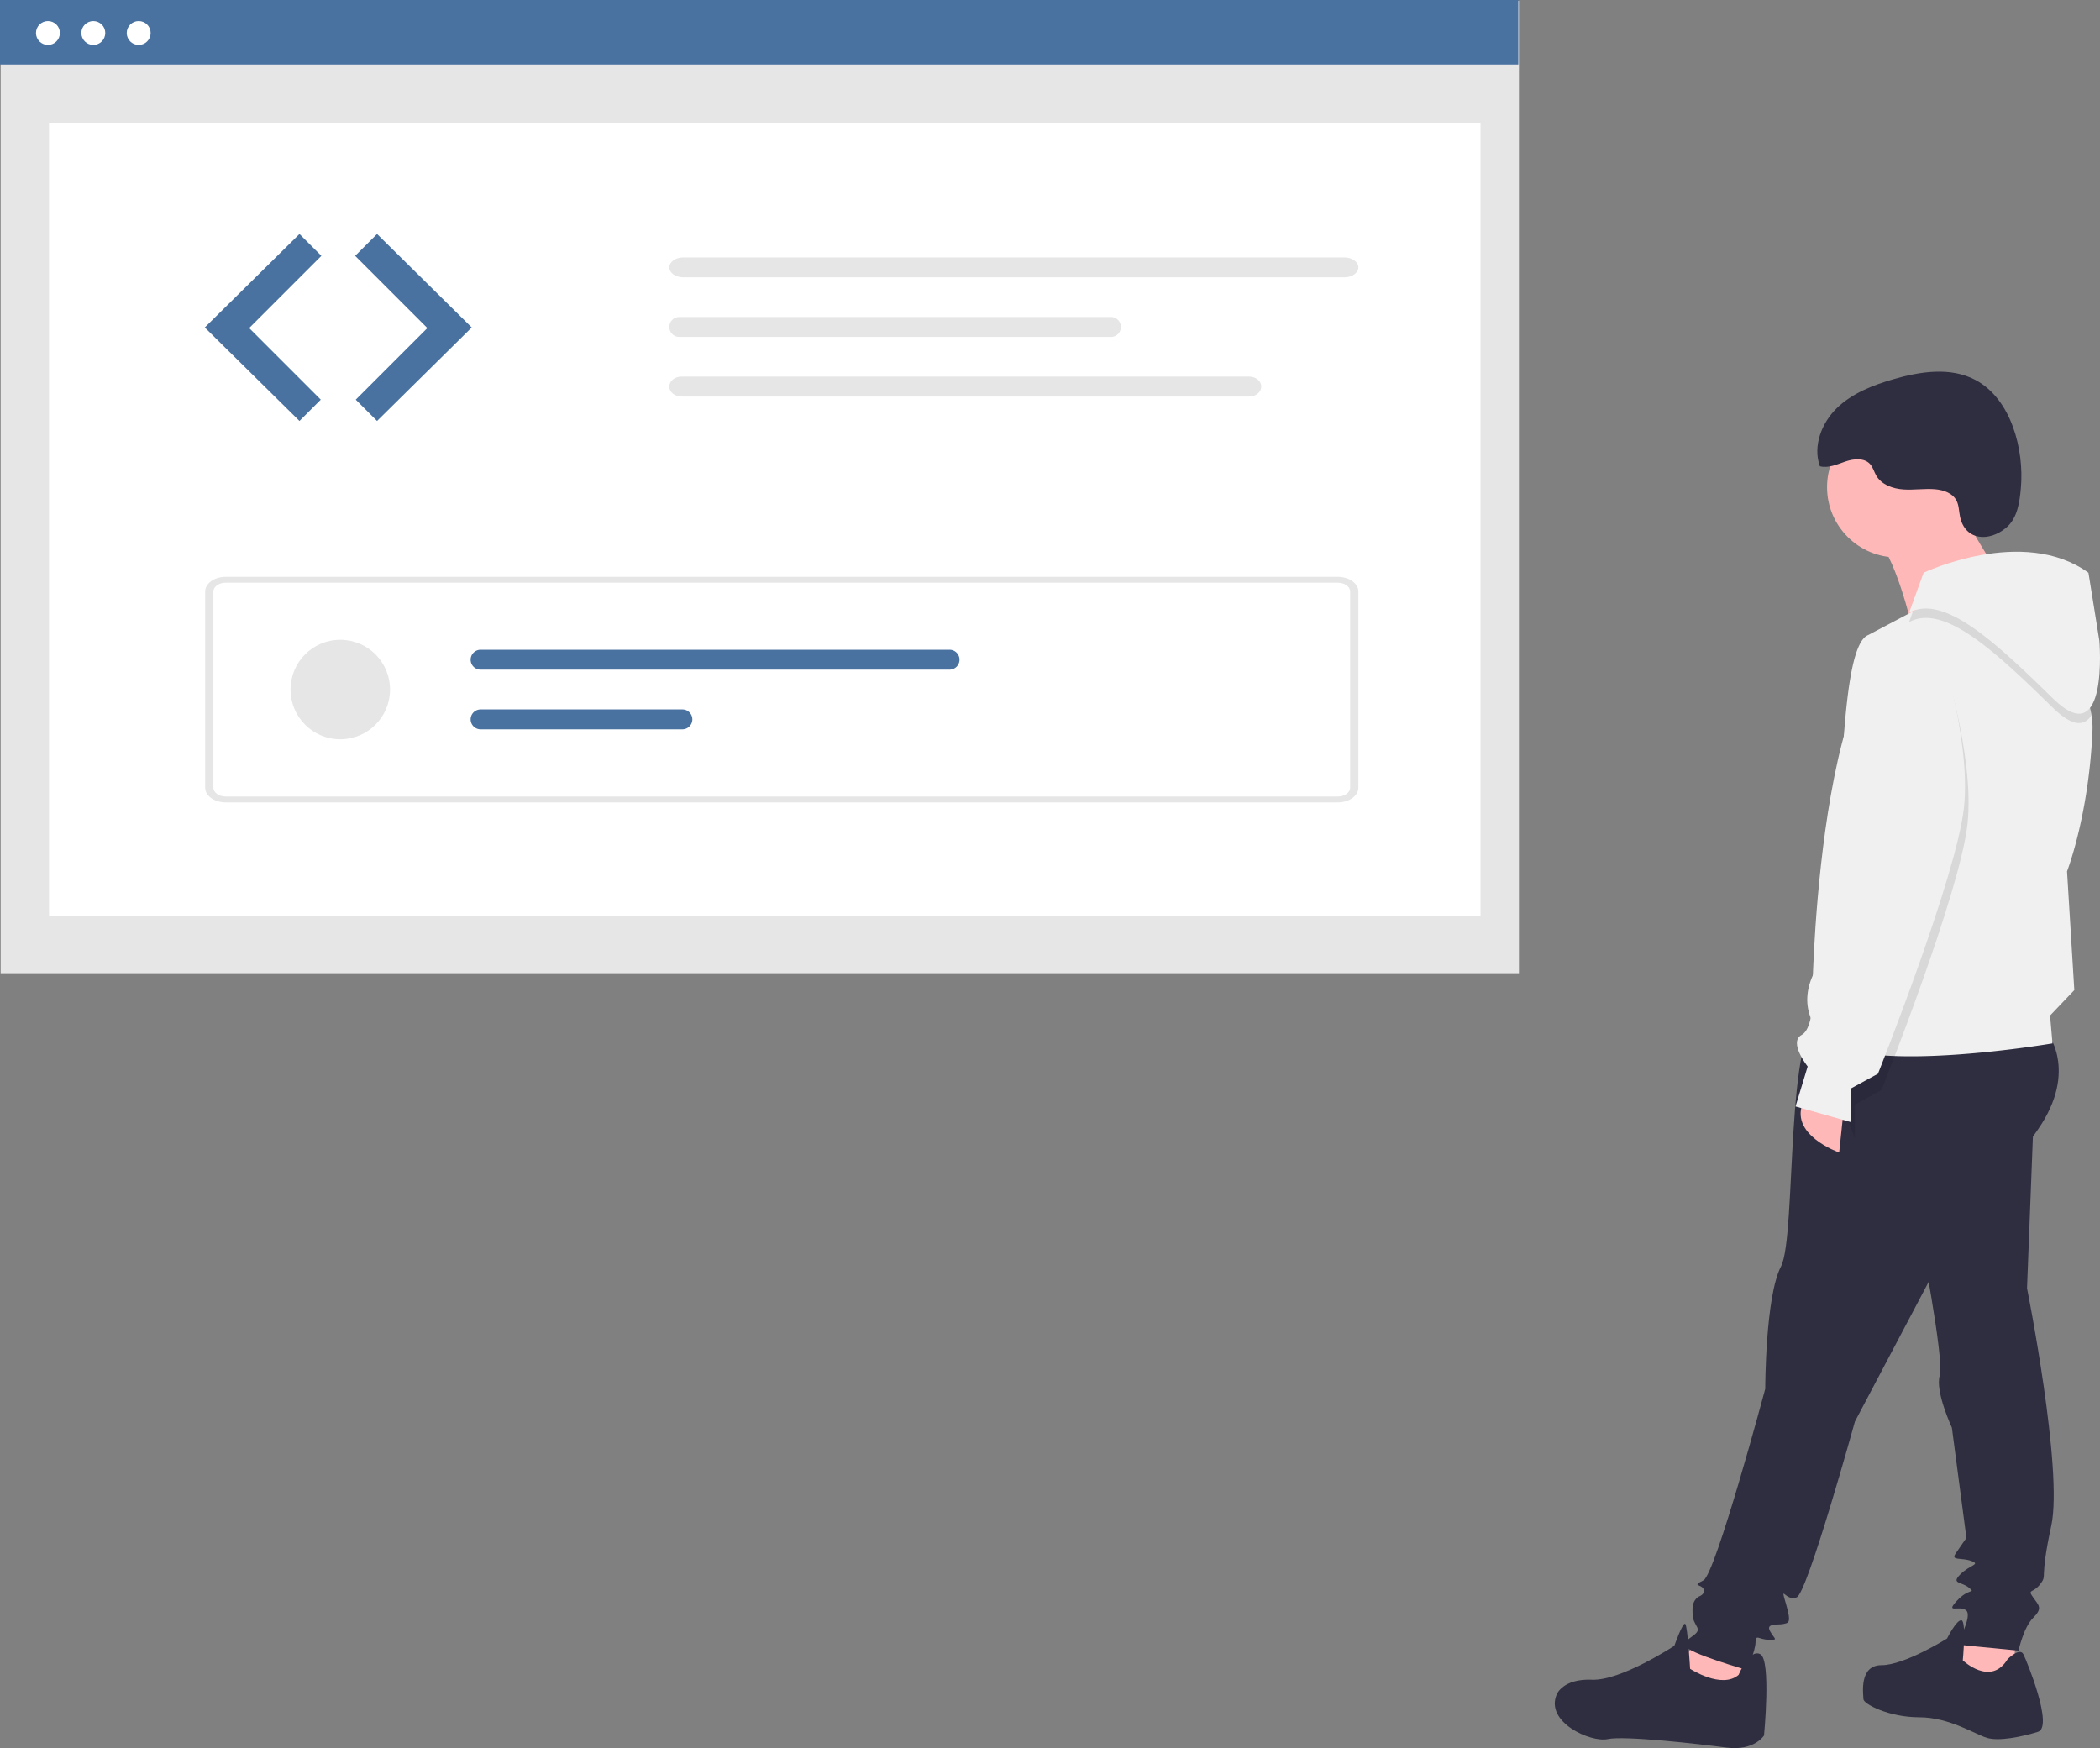 <?xml version="1.0" encoding="UTF-8" standalone="no"?>
<svg
   xmlns:dc="http://purl.org/dc/elements/1.1/"
   xmlns:cc="http://creativecommons.org/ns#"
   xmlns:rdf="http://www.w3.org/1999/02/22-rdf-syntax-ns#"
   xmlns:svg="http://www.w3.org/2000/svg"
   xmlns="http://www.w3.org/2000/svg"
   xmlns:sodipodi="http://sodipodi.sourceforge.net/DTD/sodipodi-0.dtd"
   xmlns:inkscape="http://www.inkscape.org/namespaces/inkscape"
   inkscape:version="1.0 (4035a4fb49, 2020-05-01)"
   sodipodi:docname="undraw_code_inspection_bdl7.svg"
   version="1.1"
   viewBox="0 0 845.724 704.031"
   height="704.031"
   width="845.724"
   data-name="Layer 1"
   id="a5f41e37-d8d4-4d60-9e97-29ee7ebe1bc1">
  <rect x="0" y="0" width="845.724" height="704.031" fill="#808080" stroke="none"/>
  <defs
     id="defs36" />
  <sodipodi:namedview
     inkscape:current-layer="f1503154-f50a-4680-8aa4-587be41cac87"
     inkscape:window-maximized="0"
     inkscape:window-y="0"
     inkscape:window-x="0"
     inkscape:cy="223.3307"
     inkscape:cx="114.09902"
     inkscape:zoom="0.84863753"
     showgrid="false"
     id="namedview34"
     inkscape:window-height="795"
     inkscape:window-width="2080"
     inkscape:pageshadow="2"
     inkscape:pageopacity="0"
     guidetolerance="10"
     gridtolerance="10"
     objecttolerance="10"
     borderopacity="1"
     bordercolor="#666666"
     pagecolor="#ffffff" />
  <g
     data-name="Group 2"
     id="f1503154-f50a-4680-8aa4-587be41cac87">
    <path
       fill="#feb8b8"
       transform="translate(-177.138 -97.984)"
       d="M880.724,762.754l-1.464,19.525-29.773-9.762,12.2-14.643Z"
       data-name="Path 4"
       id="a9e5a31c-10e6-4175-9779-4994367672f7" />
    <path
       fill="#feb8b8"
       transform="translate(-177.138 -97.984)"
       d="M989.083,756.409l-1.467,19.035-16.595,2.441-9.762-9.274,11.226-18.06Z"
       data-name="Path 5"
       id="f499a4aa-6a35-40fc-8432-e4c7ab26d048" />
    <path
       fill="#2f2e41"
       transform="translate(-177.138 -97.984)"
       d="M1001.285,513.336s13.179,15.619-3.417,39.536-36.607,47.346-36.607,47.346l-37.1,70.286s-19.036,68.822-23.429,70.774-6.833-5.857-4.393,2.44.976,7.81-.976,8.3-7.321-.488-5.369,2.929,3.417,3.417-.488,3.417-5.369-2.44-5.369.976-3.417,11.226-3.417,11.226-23.917-6.833-24.893-9.762,6.345-4.393,4.881-7.321-1.952-2.929-1.952-7.321,2.929-5.369,2.929-5.369,2.44-.976,1.464-2.929-4.881-.976,0-3.417,24.895-77.121,24.895-77.121,0-37.1,6.345-49.3,1.464-99.084,16.6-100.06S1001.285,513.336,1001.285,513.336Z"
       data-name="Path 6"
       id="fb70bf31-eafd-4d8a-8310-5130d8d104e1" />
    <path
       fill="#2f2e41"
       transform="translate(-177.138 -97.984)"
       d="M996.404,541.157l-2.929,75.655s14.643,73.215,9.762,95.667-1.464,19.524-4.393,23.429-5.369,1.952-2.929,5.369,3.9,4.393,0,8.3-5.857,13.179-5.857,13.179l-24.893-2.44s6.345-11.226,3.9-13.667-8.786,1.464-3.9-3.9,7.81-2.929,4.881-5.369-7.321-1.464-3.417-5.369,8.3-3.9,4.393-5.369-8.3,0-6.345-2.929,4.393-6.345,4.393-6.345l-5.857-44.417s-6.833-14.643-4.881-20.988-8.3-58.572-8.3-58.572Z"
       data-name="Path 7"
       id="a89455c2-275d-4b70-b13c-192fbe474176" />
    <path
       fill="#2f2e41"
       transform="translate(-177.138 -97.984)"
       d="M985.668,766.17s4.881-4.881,6.345-1.952,12.2,29.286,5.857,31.238-15.619,3.9-20.5,2.44-15.131-8.3-27.333-8.3-22.452-5.369-22.452-7.321-1.952-13.667,7.321-13.667,26.357-10.738,26.357-10.738,3.9-7.81,5.857-7.321.488,16.107.488,16.107S978.832,777.396,985.668,766.17Z"
       data-name="Path 8"
       id="a3024be5-ad86-493a-9bfb-258ab58160a1" />
    <path
       fill="#2f2e41"
       transform="translate(-177.138 -97.984)"
       d="M877.308,772.515s4.393-10.738,8.786-8.3,1.464,32.7,1.464,32.7-3.9,6.345-15.131,4.881-41-4.881-47.834-3.417-25.381-6.833-20.5-18.06c0,0,2.44-6.345,14.155-5.857s33.191-13.667,33.191-13.667,3.417-9.762,4.393-8.786,1.952,18.06,1.952,18.06S870.475,778.372,877.308,772.515Z"
       data-name="Path 9"
       id="a57c92ce-496a-44de-934b-3ddd78679762" />
    <circle
       fill="#feb8b8"
       r="28.31"
       cy="196.196"
       cx="764.111"
       data-name="Ellipse 2"
       id="fa315d33-3eeb-4d45-ab88-aeb0e9694c5a" />
    <path
       fill="#feb8b8"
       transform="translate(-177.138 -97.984)"
       d="M963.213,296.132s15.131,30.262,20.5,33.191-36.607,20.989-36.607,20.989-6.833-29.774-15.131-36.119S963.213,296.132,963.213,296.132Z"
       data-name="Path 10"
       id="fbae87ba-2986-46ef-9932-134b7e0cae24" />
    <path
       fill="#feb8b8"
       transform="translate(-177.138 -97.984)"
       d="M919.773,543.597l-1.952,18.548s-20.988-7.321-14.155-20.988Z"
       data-name="Path 11"
       id="fc15680c-e415-4000-ac02-b1f296562473" />
    <path
       fill="#f0f0f0"
       transform="translate(-177.138 -97.984)"
       d="M911.478,515.776c14.643,15.615,92.247,2.436,92.247,2.436l-.972-11.225,9.762-10.243-2.927-47.837s8.78-22.45,10.243-56.617a30.78,30.78,0,0,0-.378-6.278c-5.032-30.607-54.87-50.32-56.239-49.857-.689.227-8.025,4.05-15.681,8.072-8.789,4.617-17.994,9.5-17.994,9.5-11.716,4.4-9.762,74.687-13.67,81.031s0,28.3,0,28.3l-4.39,20.987S896.831,500.161,911.478,515.776Z"
       data-name="Path 12"
       id="ae3770ab-4aa4-41b9-9f4d-4c69df699916" />
    <path
       style="isolation:isolate"
       opacity="0.1"
       transform="translate(-177.138 -97.984)"
       d="M958.783,360.824s13.667,41,10.738,68.822-34.655,107.382-34.655,107.382l-10.733,5.857v13.666l-7.553-20.458,20.77-43.428S911.433,342.765,958.783,360.824Z"
       data-name="Path 13"
       id="b41fb511-fd5e-48e5-b733-0d9230f6b6d5" />
    <path
       style="isolation:isolate"
       opacity="0.1"
       transform="translate(-177.138 -97.984)"
       d="M945.965,348.522c14.161-7.808,35.639,12.7,58.09,34.657,8.063,7.883,12.726,7.09,15.4,2.832-5.032-30.607-54.87-50.32-56.239-49.857-.689.227-8.025,4.05-15.681,8.072Z"
       data-name="Path 14"
       id="efbdbf49-3b58-4bc5-8391-5fbab31acdf7" />
    <path
       fill="#f0f0f0"
       transform="translate(-177.138 -97.984)"
       d="M945.972,344.749l5.857-16.107s40.024-19.036,66.381,0l4.393,27.333s3.9,45.393-18.548,23.429S960.125,336.939,945.972,344.749Z"
       data-name="Path 15"
       id="a2828270-d54b-4ede-bb2b-8639f55947f0" />
    <path
       fill="#f0f0f0"
       transform="translate(-177.138 -97.984)"
       d="M957.357,354.216s13.667,41,10.738,68.822-34.655,107.382-34.655,107.382l-10.738,5.861v13.667l-22.452-6.345,4.881-16.107s-7.81-9.762-2.44-12.691,4.393-19.036,4.393-19.036S910.011,336.156,957.357,354.216Z"
       data-name="Path 16"
       id="f68da632-d878-40c3-a103-67cfc5c970db" />
    <path
       fill="#2f2e41"
       transform="translate(-177.138 -97.984)"
       d="M966.487,306.031c-.462-2.188-.4-4.542-1.448-6.517-1.573-2.961-5.188-4.2-8.529-4.492-4.265-.371-8.562.367-12.833.075s-8.833-1.92-10.959-5.635c-.848-1.482-1.266-3.227-2.391-4.512-2.341-2.674-6.608-2.26-9.972-1.114s-6.873,2.82-10.312,1.924c-2.892-8.091.669-17.424,6.828-23.415s14.465-9.215,22.715-11.618c10.881-3.17,23.126-5.043,33.13.282,14.507,7.721,19.626,28.158,18.288,43.39-.506,5.758-1.333,12.278-5.988,16.165C978.194,316.262,968.547,315.773,966.487,306.031Z"
       data-name="Path 17"
       id="f57115f6-7f5b-4177-880b-f5eff1305e5b" />
    <rect
       fill="#e6e6e6"
       height="391.607"
       width="611.461"
       y="0.347"
       x="0.262"
       data-name="Rectangle 1"
       id="e1abf0e4-070b-4c82-8a12-ebedd4e3db02" />
    <rect
       fill="#fff"
       height="319.322"
       width="576.492"
       y="49.464"
       x="19.746"
       data-name="Rectangle 2"
       id="ace8bea0-82e8-49b8-a50c-1e1cb532084f" />
    <rect
       style="fill:#4972a1;fill-opacity:1"
       fill="#6c63ff"
       height="25.977"
       width="611.461"
       data-name="Rectangle 3"
       id="b540f353-e277-4512-bc56-a133cea2858b" />
    <circle
       fill="#fff"
       r="4.815"
       cy="13.281"
       cx="19.305"
       data-name="Ellipse 3"
       id="b2b285b5-c1c3-4b12-9710-2898c7239781" />
    <circle
       fill="#fff"
       r="4.815"
       cy="13.281"
       cx="37.58"
       data-name="Ellipse 4"
       id="a5a428bb-42a2-4f57-9e6c-9979c01a2490" />
    <circle
       fill="#fff"
       r="4.815"
       cy="13.281"
       cx="55.855"
       data-name="Ellipse 5"
       id="a9929a25-14ce-4464-bac9-4165f1e3fae6" />
    <path
       style="fill:#4972a1;fill-opacity:1"
       fill="#6c63ff"
       transform="translate(-177.138 -97.984)"
       d="M297.743,192.205l-38.133,37.657,38.133,37.656,8.58-8.58-28.835-28.839,29.076-29.076Z"
       data-name="Path 37"
       id="b4a2d72b-abc3-4d2f-a2b8-a2aff6897b26" />
    <path
       style="fill:#4972a1;fill-opacity:1"
       fill="#6c63ff"
       transform="translate(-177.138 -97.984)"
       d="M328.988,192.205l38.132,37.657-38.132,37.656-8.58-8.58,28.837-28.838-29.078-29.077Z"
       data-name="Path 38"
       id="b5120d89-6cbe-4bfa-9a1b-cf9b07deff91" />
    <path
       fill="#e6e6e6"
       transform="translate(-177.138 -97.984)"
       d="M452.332,201.655c-3.119,0-5.647,1.794-5.647,4.006s2.528,4.006,5.647,4.006h266.214c3.119,0,5.647-1.794,5.647-4.006s-2.528-4.006-5.647-4.006Z"
       data-name="Path 65"
       id="a31271bd-8e2f-469b-8cee-8b6db3f92f99" />
    <path
       fill="#e6e6e6"
       transform="translate(-177.138 -97.984)"
       d="M715.899,421.134h-447.838c-4.578,0-8.288-2.643-8.293-5.9v-79.042c.005-3.257,3.715-5.9,8.293-5.9h447.838c4.578,0,8.288,2.643,8.293,5.9v79.041C724.188,418.49,720.477,421.13,715.899,421.134Zm-447.838-88.484c-2.747,0-4.973,1.586-4.976,3.54v79.041c0,1.954,2.229,3.538,4.976,3.54h447.838c2.747,0,4.973-1.586,4.976-3.54v-79.039c0-1.954-2.229-3.538-4.976-3.54Z"
       data-name="Path 78"
       id="bf577952-0fd5-43e0-be6b-ea1966b51a93" />
    <circle
       fill="#e6e6e6"
       r="20.036"
       cy="277.695"
       cx="137.04"
       data-name="Ellipse 13"
       id="f7f4957b-eaa8-456b-bf02-bacf7de3ef80" />
    <path
       style="fill:#4972a1;fill-opacity:1"
       fill="#6c63ff"
       transform="translate(-177.138 -97.984)"
       d="M370.688,359.655a4.006,4.006,0,0,0-.01,8.012H559.549a4.006,4.006,0,0,0,0-8.012Z"
       data-name="Path 79"
       id="fb0f055d-da6e-47f2-bb6d-7ff26d7b746a" />
    <path
       style="fill:#4972a1;fill-opacity:1"
       fill="#6c63ff"
       transform="translate(-177.138 -97.984)"
       d="M370.688,383.692a4.006,4.006,0,0,0-.01,8.012h81.276a4.006,4.006,0,0,0,.01-8.012H370.688Z"
       data-name="Path 80"
       id="bfcde504-8c45-4d21-843b-87b1f7e22ce0" />
    <path
       fill="#e6e6e6"
       transform="translate(-177.138 -97.984)"
       d="M450.388,225.655a4.019,4.019,0,0,0,0,8.012h174.47a4.019,4.019,0,0,0,0-8.012Z"
       data-name="Path 81"
       id="a66699ea-75f1-4575-b6d5-52b0b1f8e30c" />
    <path
       fill="#e6e6e6"
       transform="translate(-177.138 -97.984)"
       d="M451.536,249.655c-2.679,0-4.851,1.794-4.851,4.006s2.172,4.006,4.851,4.006h228.7c2.679,0,4.851-1.794,4.851-4.006s-2.172-4.006-4.851-4.006Z"
       data-name="Path 82"
       id="bbc4ca7b-25d4-4c7e-b3d4-0411f69bd48f" />
  </g>
</svg>
